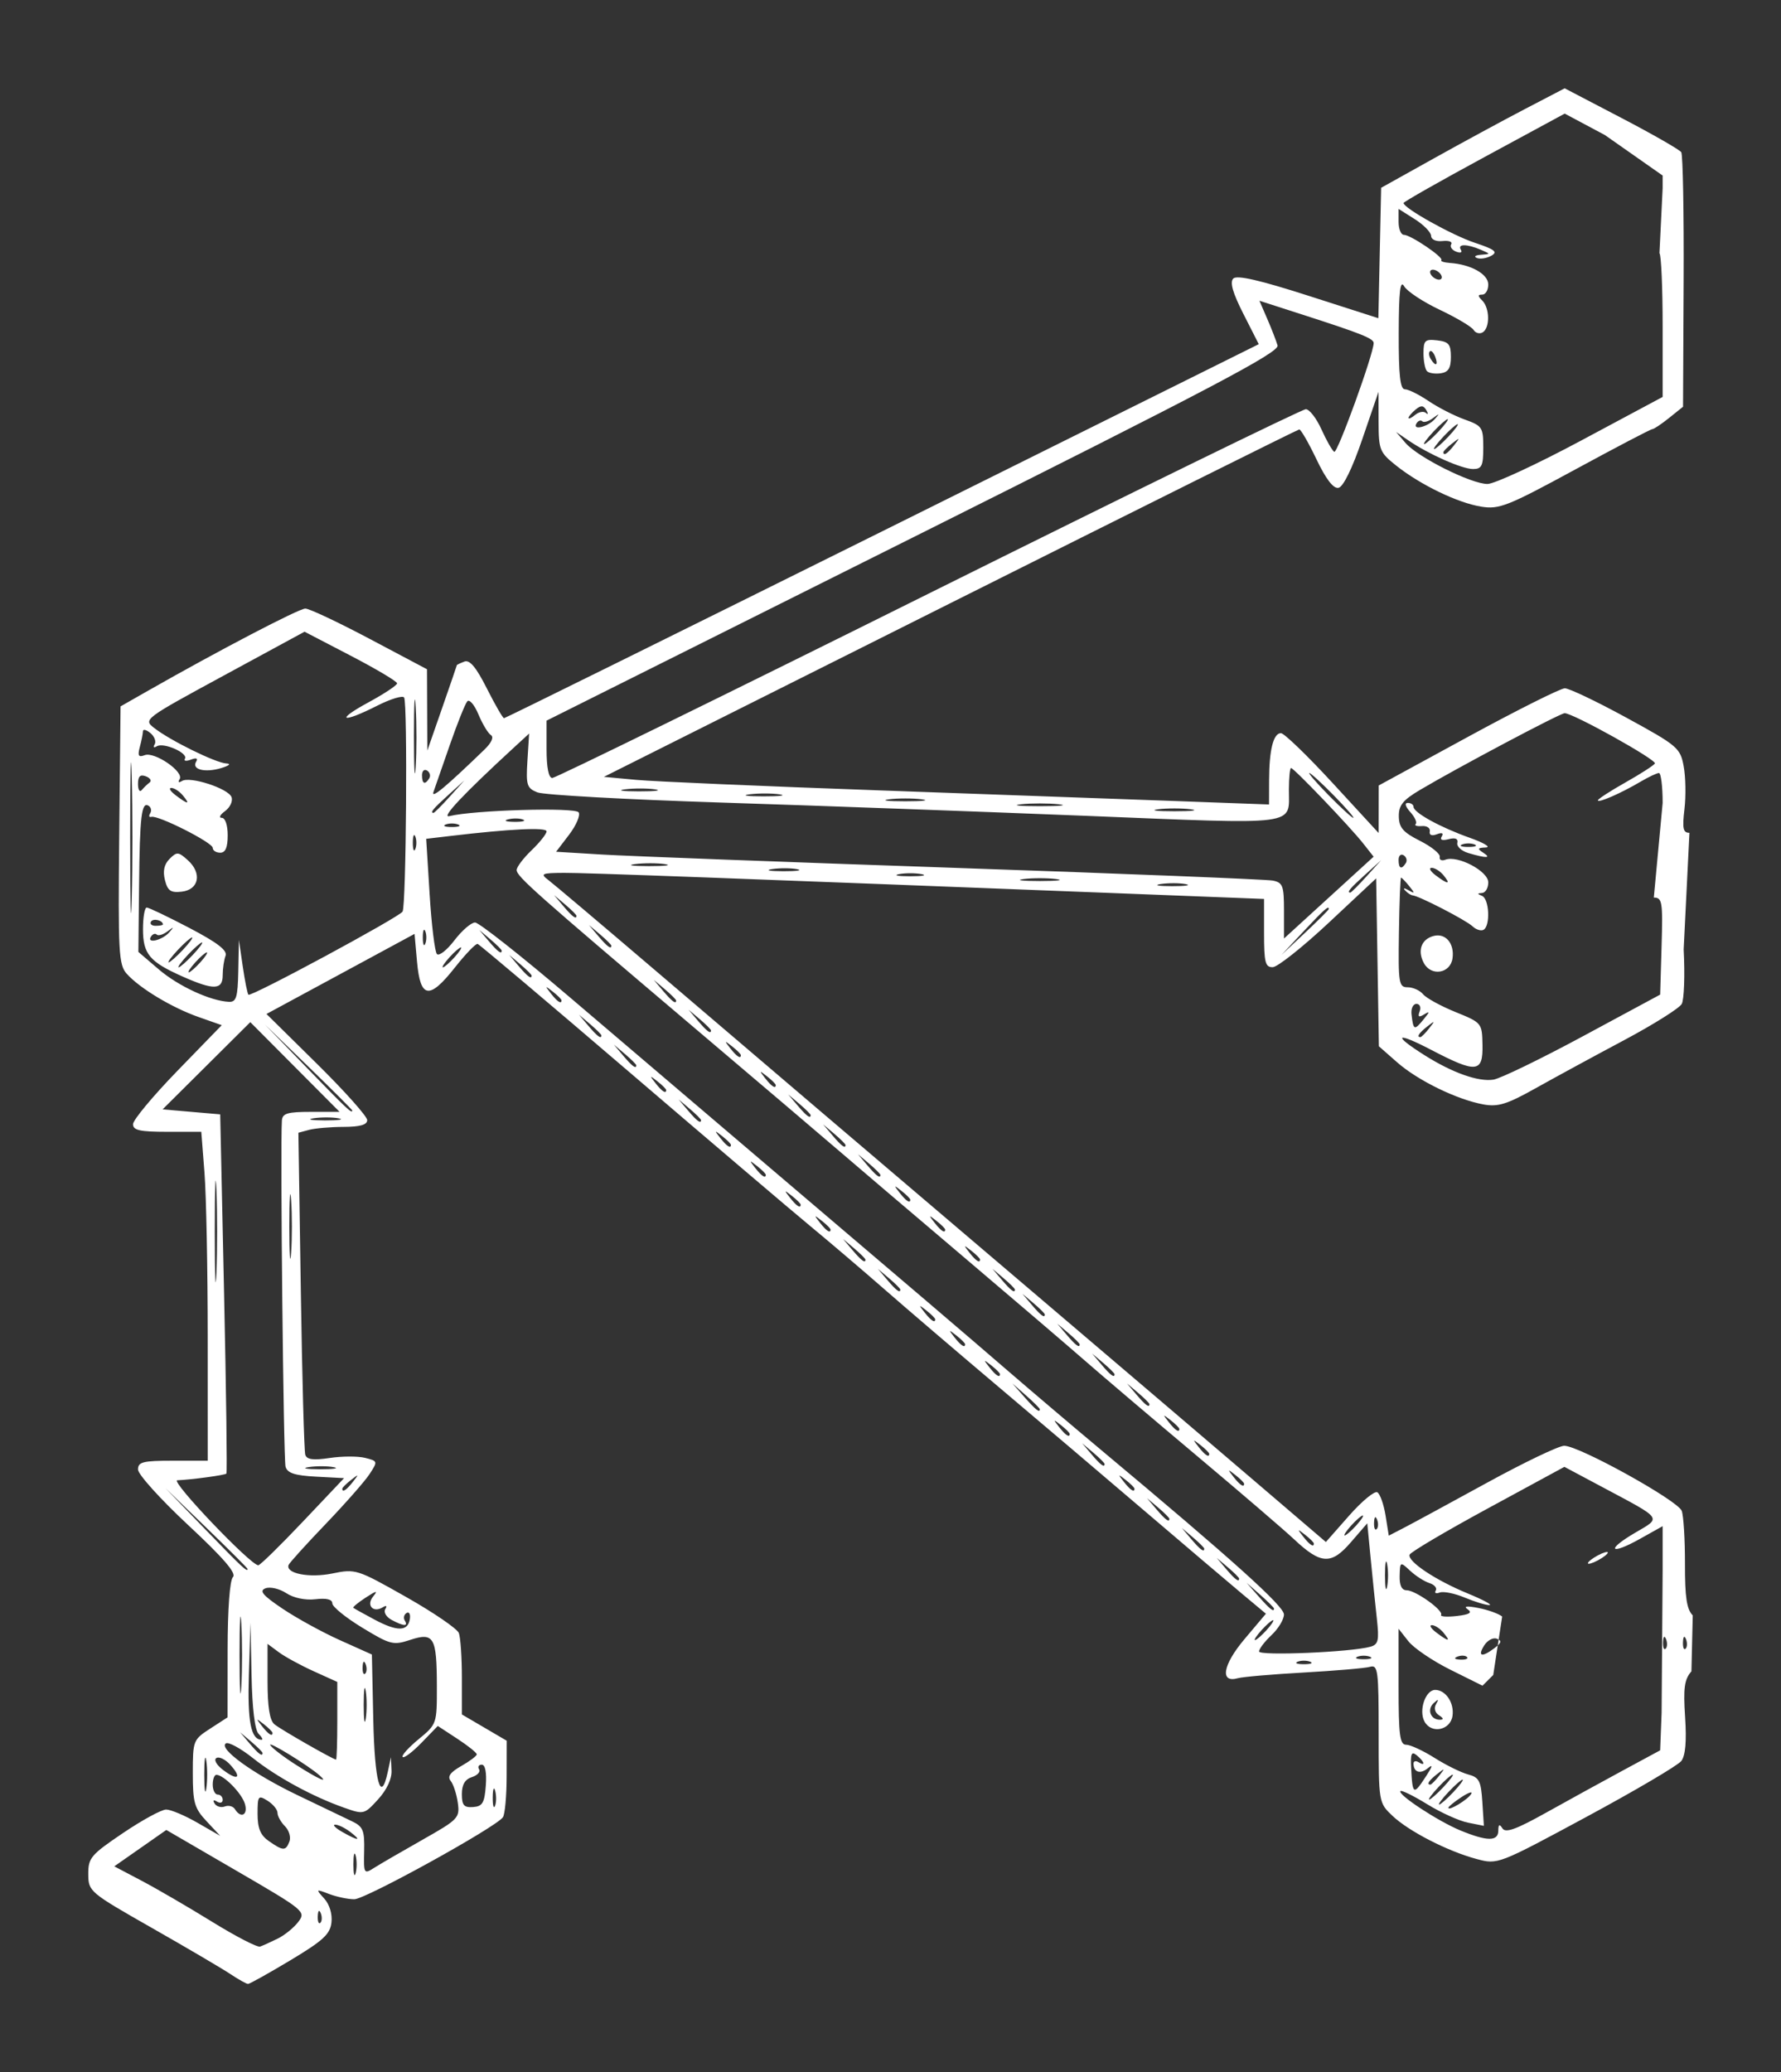 <?xml version="1.0" encoding="UTF-8" standalone="no"?>
<!-- Created with Inkscape (http://www.inkscape.org/) -->

<svg
   xmlns:dc="http://purl.org/dc/elements/1.1/"
   xmlns:cc="http://creativecommons.org/ns#"
   xmlns:rdf="http://www.w3.org/1999/02/22-rdf-syntax-ns#"
   xmlns:svg="http://www.w3.org/2000/svg"
   xmlns="http://www.w3.org/2000/svg"
   xmlns:sodipodi="http://sodipodi.sourceforge.net/DTD/sodipodi-0.dtd"
   xmlns:inkscape="http://www.inkscape.org/namespaces/inkscape"
   width="100.88mm"
   height="117.355mm"
   viewBox="0 0 357.45 415.825"
   id="svg2"
   version="1.1"
   inkscape:version="0.91 r13725"
   sodipodi:docname="dns_scenario.svg">
  <rect x="0" y="0" width="357.45" height="415.825" fill="#333333" stroke="none"/>
  <defs
     id="defs4" />
  <sodipodi:namedview
     id="base"
     pagecolor="#ffffff"
     bordercolor="#666666"
     borderopacity="1.0"
     inkscape:pageopacity="0.0"
     inkscape:pageshadow="2"
     inkscape:zoom="0.49497475"
     inkscape:cx="489.65929"
     inkscape:cy="-87.343489"
     inkscape:document-units="px"
     inkscape:current-layer="layer1"
     showgrid="false"
     fit-margin-top="5"
     fit-margin-left="5"
     fit-margin-bottom="5"
     fit-margin-right="5"
     inkscape:window-width="1551"
     inkscape:window-height="876"
     inkscape:window-x="49"
     inkscape:window-y="24"
     inkscape:window-maximized="1" />
  <g
     inkscape:label="Layer 1"
     inkscape:groupmode="layer"
     id="layer1"
     transform="translate(-149.296,-413.307)">
    <path
       style="fill:#ffffff;fill-opacity:1"
       d="m 195.492,809.413 c -1.65,-1.098 -8.728,-5.258 -15.728,-9.243 -12.512,-7.123 -12.729,-7.306 -12.75,-10.776 -0.02,-3.261 0.511,-3.89 6.963,-8.25 3.841,-2.596 7.739,-4.72 8.662,-4.72 0.923,0 3.742,1.188 6.266,2.641 l 4.588,2.641 -2.75,-2.945 c -2.432,-2.605 -2.75,-3.718 -2.75,-9.631 0,-6.538 0.077,-6.736 3.488,-8.945 l 3.488,-2.259 0.012,-13.55 c 0.007,-8.192 0.431,-13.969 1.072,-14.61 0.746,-0.746 -1.915,-3.832 -9,-10.433 -5.533,-5.155 -10.06,-10.169 -10.06,-11.14 0,-1.521 0.975,-1.767 7,-1.767 l 7,0 -0.006,-24.75 c -0.003,-13.613 -0.295,-28.462 -0.648,-33 l -0.642,-8.25 -6.852,0 c -5.483,0 -6.852,-0.306 -6.852,-1.53 0,-0.841 4.006,-5.656 8.903,-10.699 l 8.903,-9.169 -4.681,-1.648 c -5.346,-1.883 -11.8,-5.772 -14.392,-8.672 -1.609,-1.8 -1.743,-4.297 -1.5,-27.815 l 0.267,-25.837 5.5,-3.134 c 14.165,-8.072 30.294,-16.495 31.585,-16.495 0.786,0 6.601,2.74 12.922,6.089 l 11.493,6.089 0.034,8.161 0.034,8.161 2.959,-8.5 c 1.627,-4.675 2.962,-8.564 2.966,-8.643 0.004,-0.079 0.682,-0.402 1.508,-0.719 1.075,-0.412 2.357,1.12 4.514,5.393 1.657,3.283 3.208,5.969 3.446,5.969 0.238,0 34.418,-16.888 75.956,-37.528 l 75.523,-37.528 -3.08,-6.062 c -2.149,-4.228 -2.763,-6.379 -2.032,-7.11 0.731,-0.731 5.293,0.314 15.082,3.457 l 14.033,4.505 0.278,-13.085 0.278,-13.085 10.5,-5.855 c 5.775,-3.22 14.064,-7.712 18.419,-9.981 l 7.919,-4.126 11.397,5.949 c 6.268,3.272 11.667,6.365 11.997,6.872 0.33,0.508 0.546,12.208 0.48,26 l -0.12,25.077 -2.796,2.245 c -1.538,1.235 -3.054,2.247 -3.371,2.25 -0.316,0.003 -7.278,3.647 -15.472,8.097 -13.571,7.372 -15.25,8.036 -18.863,7.458 -4.718,-0.754 -12.245,-4.392 -17.095,-8.261 -3.291,-2.626 -3.496,-3.139 -3.509,-8.789 l -0.014,-6 -3.247,9.488 c -2.017,5.895 -3.83,9.601 -4.786,9.785 -1.024,0.197 -2.504,-1.723 -4.423,-5.738 -1.586,-3.319 -3.139,-6.01 -3.45,-5.98 -0.311,0.03 -31.841,15.729 -70.066,34.886 l -69.5,34.831 6.5,0.602 c 3.575,0.331 25.625,1.284 49,2.117 23.375,0.833 50.487,1.81 60.25,2.17 l 17.75,0.654 0.014,-4.907 c 0.017,-6.071 0.86,-9.407 2.377,-9.407 0.637,0 5.309,4.51 10.383,10.022 l 9.226,10.022 0.008,-4.772 0.008,-4.772 17.895,-9.75 c 9.842,-5.362 18.598,-9.75 19.457,-9.75 0.859,0 6.416,2.65 12.347,5.889 10.292,5.62 10.818,6.065 11.506,9.75 0.397,2.124 0.467,5.998 0.156,8.611 -0.462,3.884 -0.28,4.75 1,4.75 l -1.158,23.4 c 0.27,5.153 0.093,10.078 -0.392,10.945 -0.485,0.867 -5.707,4.145 -11.605,7.284 -5.897,3.14 -13.857,7.464 -17.687,9.611 -5.785,3.241 -7.564,3.794 -10.5,3.263 -5.288,-0.957 -13.157,-4.793 -17.308,-8.437 l -3.681,-3.232 -0.273,-16.846 -0.273,-16.846 -9.5,8.886 c -5.225,4.887 -10.287,8.906 -11.25,8.93 -1.501,0.037 -1.75,-0.934 -1.75,-6.823 l 0,-6.867 -17.25,-0.672 c -92.092,-3.589 -118.966,-4.583 -123.25,-4.559 -4.519,0.026 -4.821,0.164 -3.138,1.438 1.024,0.776 10.461,8.749 20.971,17.718 22.049,18.817 43.726,37.281 80.196,68.308 14.223,12.1 32.389,27.582 40.369,34.405 l 14.51,12.405 4.668,-5.294 c 2.567,-2.912 5.116,-5.017 5.665,-4.678 0.549,0.339 1.288,2.435 1.644,4.657 l 0.646,4.04 3.028,-1.566 c 1.666,-0.861 9.148,-4.919 16.628,-9.018 7.48,-4.099 14.481,-7.452 15.558,-7.452 2.98,0 22.814,10.984 23.582,13.059 0.371,1.002 0.663,5.775 0.649,10.606 -0.019,6.716 0.349,9.158 1.563,10.372 l -0.265,11.224 c -1.42,1.637 -1.654,3.335 -1.269,9.197 0.319,4.842 0.069,7.716 -0.765,8.801 -0.681,0.886 -9.243,5.928 -19.027,11.204 -17.725,9.557 -17.804,9.588 -22,8.473 -5.828,-1.548 -13.677,-5.572 -16.961,-8.696 -2.742,-2.608 -2.75,-2.654 -2.75,-16.496 0,-12.742 -0.144,-13.84 -1.75,-13.384 -0.963,0.273 -6.925,0.785 -13.25,1.139 -6.325,0.354 -12.29,0.867 -13.255,1.14 -3.668,1.04 -3.047,-2.654 1.318,-7.83 l 4.308,-5.109 -4.906,-4.101 c -2.698,-2.255 -11.491,-9.726 -19.539,-16.601 -8.049,-6.875 -21.293,-18.125 -29.432,-25 -8.139,-6.875 -18.4,-15.65 -22.802,-19.5 -4.402,-3.85 -11.003,-9.475 -14.669,-12.5 -3.666,-3.025 -20.061,-16.975 -36.434,-31 -16.373,-14.025 -30.066,-25.593 -30.429,-25.707 -0.363,-0.114 -2.434,2.04 -4.603,4.786 -5.106,6.466 -6.898,6.182 -7.557,-1.197 l -0.5,-5.6 -14.859,8.036 -14.859,8.036 10.109,9.975 c 5.56,5.486 10.109,10.582 10.109,11.323 0,0.939 -1.44,1.352 -4.75,1.361 -2.612,0.008 -5.72,0.274 -6.905,0.592 l -2.155,0.578 0.483,31.658 c 0.265,17.412 0.669,32.249 0.897,32.971 0.305,0.964 1.607,1.134 4.909,0.638 2.472,-0.371 5.665,-0.38 7.095,-0.021 2.557,0.642 2.572,0.697 0.891,3.263 -0.941,1.435 -4.918,5.955 -8.838,10.043 -3.92,4.088 -7.253,7.771 -7.406,8.184 -0.638,1.722 4.167,2.655 8.793,1.708 4.649,-0.952 4.953,-0.855 14.757,4.696 5.506,3.117 10.284,6.382 10.619,7.255 0.335,0.873 0.609,4.906 0.609,8.963 l 0,7.376 4.5,2.637 4.5,2.637 -0.015,7.155 c -0.008,3.935 -0.346,7.626 -0.75,8.202 -1.423,2.027 -27.572,16.453 -29.824,16.453 -1.254,0 -3.526,-0.473 -5.048,-1.052 -2.705,-1.029 -2.727,-1.008 -0.99,0.912 1.065,1.177 1.647,3.1 1.452,4.802 -0.269,2.354 -1.678,3.649 -8.247,7.588 -4.357,2.612 -8.182,4.747 -8.5,4.743 -0.318,-0.004 -1.928,-0.905 -3.578,-2.004 z m 9.544,-7.089 c 1.399,-0.69 3.26,-2.203 4.136,-3.364 1.556,-2.063 1.28,-2.291 -12.452,-10.273 l -14.043,-8.163 -5.222,3.65 -5.222,3.65 5.51,2.902 c 3.03,1.596 9.389,5.298 14.13,8.226 4.741,2.928 9.07,5.167 9.62,4.976 0.55,-0.192 2.145,-0.913 3.544,-1.603 z m 8.639,-5.088 c -0.319,-0.798 -0.556,-0.561 -0.604,0.604 -0.043,1.054 0.193,1.645 0.525,1.312 0.332,-0.332 0.368,-1.195 0.079,-1.917 z m 7.006,-11.562 c -0.252,-0.963 -0.457,-0.175 -0.457,1.75 0,1.925 0.206,2.712 0.457,1.75 0.252,-0.963 0.252,-2.538 0,-3.5 z m 13.374,-3.166 c 7.235,-4.085 7.544,-4.407 7.124,-7.427 -0.241,-1.737 -0.881,-3.713 -1.422,-4.391 -0.708,-0.889 -0.115,-1.728 2.119,-3 1.707,-0.971 3.106,-2.024 3.109,-2.338 0.003,-0.315 -1.755,-1.726 -3.909,-3.135 l -3.915,-2.563 -3.267,3.37 c -1.797,1.854 -3.498,3.14 -3.779,2.858 -0.282,-0.282 1.15,-1.883 3.182,-3.558 3.677,-3.031 3.694,-3.081 3.679,-10.722 -0.019,-9.791 -0.6,-10.789 -5.36,-9.218 -3.388,1.118 -3.988,0.965 -9.619,-2.456 -3.303,-2.006 -6.005,-4.2 -6.005,-4.875 0,-0.805 -1.164,-1.091 -3.388,-0.831 -2.042,0.238 -4.37,-0.248 -5.859,-1.223 -1.359,-0.89 -3.232,-1.327 -4.161,-0.97 -1.327,0.509 -0.59,1.39 3.427,4.095 2.815,1.895 7.999,4.739 11.52,6.319 l 6.403,2.873 0.279,13.058 c 0.269,12.576 1.507,17.038 2.911,10.495 l 0.632,-2.943 0.118,2.688 c 0.074,1.671 -0.947,3.854 -2.697,5.771 -2.778,3.041 -2.869,3.064 -6.821,1.669 -6.324,-2.231 -13.481,-6.125 -18.314,-9.964 -2.448,-1.944 -4.878,-3.27 -5.401,-2.947 -1.619,1 5.445,6.113 14.351,10.387 4.675,2.244 9.625,4.619 11,5.278 2.174,1.042 2.486,1.816 2.391,5.931 -0.106,4.582 -0.042,4.69 2,3.387 1.16,-0.74 5.512,-3.267 9.672,-5.615 z m -26.673,0.341 c 0.332,-0.866 -0.07,-2.248 -0.893,-3.071 -0.823,-0.823 -1.497,-2.032 -1.497,-2.685 0,-0.653 -0.9,-1.75 -2,-2.437 -1.871,-1.169 -2,-0.999 -2,2.637 0,2.899 0.572,4.285 2.25,5.456 2.878,2.008 3.403,2.02 4.14,0.1 z m 12.169,-1.958 c -1.068,-0.808 -2.418,-1.452 -3,-1.433 -0.582,0.019 0.066,0.679 1.441,1.465 3.239,1.852 4.028,1.836 1.559,-0.032 z m 215.627,-22.158 c -1.174,-2.238 0.22,-6.311 2.159,-6.311 2.114,0 3.85,2.592 3.481,5.195 -0.415,2.928 -4.289,3.694 -5.641,1.116 z m 2.936,-1.214 c -0.816,-0.517 -1.062,-1.428 -0.603,-2.235 0.599,-1.053 0.49,-1.099 -0.485,-0.199 -1.389,1.282 -0.597,3.346 1.275,3.322 0.783,-0.01 0.719,-0.314 -0.187,-0.888 z m -239.684,17.709 c -0.68,-2.142 -4.192,-5.706 -5.688,-5.773 -0.412,-0.018 -0.75,0.867 -0.75,1.967 0,1.1 0.45,2 1,2 0.55,0 1,0.477 1,1.059 0,0.582 -0.52,0.738 -1.155,0.345 -0.699,-0.432 -0.884,-0.275 -0.468,0.397 0.378,0.611 1.302,0.875 2.053,0.586 0.752,-0.288 1.664,-0.044 2.027,0.544 1.216,1.968 2.696,1.127 1.98,-1.126 z m 48.369,-3.634 c 0.191,-2.589 -0.116,-4.172 -0.809,-4.172 -0.614,0 -0.858,0.418 -0.543,0.928 0.315,0.51 -0.333,1.216 -1.441,1.567 -1.38,0.438 -2.015,1.511 -2.015,3.405 0,2.249 0.42,2.735 2.25,2.605 1.893,-0.135 2.299,-0.822 2.558,-4.333 z m 1.885,1.097 c -0.254,-0.973 -0.478,-0.419 -0.498,1.231 -0.02,1.65 0.187,2.446 0.461,1.769 0.274,-0.677 0.291,-2.027 0.037,-3 z m 195.874,0.622 c 0.373,-0.604 -0.502,-0.325 -1.944,0.62 -1.443,0.945 -2.623,1.908 -2.623,2.139 0,0.723 3.854,-1.605 4.567,-2.759 z m -3.567,-0.391 c 1.292,-1.375 2.124,-2.5 1.849,-2.5 -0.275,0 -1.557,1.125 -2.849,2.5 -1.292,1.375 -2.124,2.5 -1.849,2.5 0.275,0 1.557,-1.125 2.849,-2.5 z m -250.284,-6.25 c -0.229,-1.512 -0.417,-0.275 -0.417,2.75 0,3.025 0.187,4.263 0.417,2.75 0.229,-1.512 0.229,-3.987 0,-5.5 z m 248.284,5.25 c 1.292,-1.375 2.124,-2.5 1.849,-2.5 -0.275,0 -1.557,1.125 -2.849,2.5 -1.292,1.375 -2.124,2.5 -1.849,2.5 0.275,0 1.557,-1.125 2.849,-2.5 z m -3.44,-2.25 c 1.296,-1.991 1.371,-2.407 0.273,-1.509 -1.497,1.225 -2.833,0.769 -2.833,-0.967 0,-0.491 0.45,-0.614 1,-0.274 1.461,0.903 1.222,-0.071 -0.334,-1.363 -1.076,-0.893 -1.297,-0.385 -1.139,2.628 0.279,5.343 0.464,5.434 3.033,1.485 z m 2.568,0 c 1.244,-1.586 1.208,-1.621 -0.378,-0.378 -1.666,1.306 -2.195,2.128 -1.372,2.128 0.208,0 0.995,-0.787 1.75,-1.75 z m -242.601,-2.22 c -0.987,-1.09 -2.245,-1.704 -2.797,-1.363 -0.563,0.348 0.038,1.404 1.369,2.408 2.96,2.232 3.822,1.601 1.428,-1.045 z m 17.923,2.13 c -2.294,-2.029 -10.515,-7.073 -9.896,-6.072 0.377,0.609 2.744,2.414 5.261,4.01 4.456,2.826 6.554,3.759 4.635,2.062 z m 3.55,-10.961 0,-7.802 -4.75,-2.151 c -2.612,-1.183 -5.763,-2.902 -7,-3.82 l -2.25,-1.67 0,7.5 c 0,5.146 0.432,7.858 1.376,8.642 1.224,1.016 11.744,7.039 12.374,7.085 0.138,0.01 0.25,-3.493 0.25,-7.783 z m -15,6.457 c 0,-0.19 -1.012,-1.202 -2.25,-2.25 l -2.25,-1.905 1.905,2.25 c 1.79,2.114 2.595,2.705 2.595,1.905 z m -0.8,-3.855 c -0.751,-0.751 -1.279,-5.144 -1.411,-11.75 l -0.211,-10.55 -0.325,10.354 c -0.299,9.529 0.408,13.146 2.569,13.146 0.318,0 0.038,-0.54 -0.622,-1.2 z m 2.8,-0.178 c 0,-0.208 -0.787,-0.995 -1.75,-1.75 -1.586,-1.244 -1.621,-1.208 -0.378,0.378 1.306,1.666 2.128,2.195 2.128,1.372 z m 18.716,-8.372 c -0.229,-1.512 -0.417,-0.275 -0.417,2.75 0,3.025 0.187,4.263 0.417,2.75 0.229,-1.512 0.229,-3.987 0,-5.5 z m -24.976,-13.5 c -0.195,-3.438 -0.355,-0.625 -0.355,6.25 0,6.875 0.16,9.688 0.355,6.25 0.195,-3.438 0.195,-9.062 0,-12.5 z m 24.943,8.062 c -0.319,-0.798 -0.556,-0.561 -0.604,0.604 -0.043,1.054 0.193,1.645 0.525,1.312 0.332,-0.332 0.368,-1.195 0.079,-1.917 z m 189.567,-0.475 c -0.688,-0.277 -1.812,-0.277 -2.5,0 -0.688,0.277 -0.125,0.504 1.25,0.504 1.375,0 1.938,-0.227 1.25,-0.504 z m 12,-1 c -0.688,-0.277 -1.812,-0.277 -2.5,0 -0.688,0.277 -0.125,0.504 1.25,0.504 1.375,0 1.938,-0.227 1.25,-0.504 z m 19.479,0.058 c -0.332,-0.332 -1.195,-0.368 -1.917,-0.079 -0.798,0.319 -0.561,0.556 0.604,0.604 1.054,0.043 1.645,-0.193 1.312,-0.525 z m -19.376,-2.067 c 1.597,-0.456 1.774,-1.24 1.283,-5.679 -0.313,-2.833 -0.873,-8.287 -1.243,-12.12 l -0.673,-6.97 -3.319,3.839 c -3.925,4.541 -6.008,4.421 -11.401,-0.654 -1.925,-1.811 -10.7,-9.343 -19.5,-16.737 -8.8,-7.394 -18.925,-15.999 -22.5,-19.123 -3.575,-3.124 -14.825,-12.741 -25,-21.372 -10.175,-8.631 -20.975,-17.826 -24,-20.433 -3.025,-2.607 -16.3,-13.897 -29.5,-25.089 -31.91,-27.055 -35.5,-30.243 -35.5,-31.525 0,-0.6 1.35,-2.384 3,-3.965 1.65,-1.581 3,-3.286 3,-3.789 0,-0.851 -7.207,-0.505 -19.328,0.927 l -4.828,0.571 0.691,11.146 c 0.38,6.13 1.038,11.521 1.462,11.98 0.424,0.459 2.002,-0.778 3.506,-2.75 1.504,-1.972 3.372,-3.585 4.152,-3.585 0.78,0 9.389,6.798 19.131,15.107 9.742,8.309 25.99,22.146 36.106,30.75 35.099,29.852 42.653,36.296 51.607,44.027 4.95,4.274 13.5,11.532 19,16.128 26.198,21.894 36.5,31.164 36.5,32.845 0,0.987 -1.125,2.851 -2.5,4.143 -1.375,1.292 -2.5,2.769 -2.5,3.282 0,0.923 18.55,0.131 22.353,-0.954 z m 24.927,0.258 c 1.381,-1.047 1.477,-1.466 0.428,-1.868 -0.743,-0.285 -1.885,0.337 -2.538,1.382 -1.377,2.205 -0.441,2.422 2.11,0.487 z m 34.404,-1.774 c -0.319,-0.798 -0.556,-0.561 -0.604,0.604 -0.043,1.054 0.193,1.645 0.525,1.312 0.332,-0.332 0.368,-1.195 0.079,-1.917 z m 4,0 c -0.319,-0.798 -0.556,-0.561 -0.604,0.604 -0.043,1.054 0.193,1.645 0.525,1.312 0.332,-0.332 0.368,-1.195 0.079,-1.917 z m -84.183,-1.812 c 0.995,-1.1 1.585,-2 1.31,-2 -0.275,0 -1.314,0.9 -2.31,2 -0.995,1.1 -1.585,2 -1.31,2 0.275,0 1.314,-0.9 2.31,-2 z m 35.5,0.5 c -0.685,-0.825 -1.726,-1.5 -2.314,-1.5 -0.588,0 -0.195,0.661 0.872,1.468 2.508,1.897 2.998,1.908 1.441,0.032 z m -207.432,-2.755 c 0.141,-0.965 -0.161,-1.497 -0.672,-1.181 -0.511,0.316 -0.67,0.993 -0.353,1.505 0.756,1.223 -0.211,1.179 -2.636,-0.119 -1.079,-0.578 -1.655,-1.547 -1.28,-2.155 0.412,-0.666 0.225,-0.821 -0.472,-0.391 -1.964,1.214 -3.409,-0.391 -1.953,-2.168 1.014,-1.238 0.689,-1.189 -1.483,0.224 -1.53,0.996 -2.655,1.922 -2.5,2.059 0.155,0.137 2.081,1.209 4.281,2.382 4.553,2.428 6.697,2.38 7.068,-0.157 z m 251.432,-9.734 0,-8.871 -4.552,2.544 c -6.031,3.371 -6.92,2.262 -0.979,-1.22 5.345,-3.132 5.709,-2.624 -6.577,-9.174 l -7.609,-4.056 -15.381,8.35 c -8.459,4.592 -15.52,8.768 -15.69,9.279 -0.45,1.349 5.21,5.12 11.681,7.781 3.084,1.269 5.031,2.317 4.325,2.33 -0.705,0.013 -2.931,-0.665 -4.947,-1.508 -2.016,-0.842 -4.275,-1.297 -5.02,-1.011 -0.745,0.286 -1.1,0.107 -0.788,-0.397 0.312,-0.504 -0.261,-1.179 -1.272,-1.5 -1.011,-0.321 -2.75,-1.433 -3.865,-2.472 -2.004,-1.867 -2.028,-1.855 -2.109,1.011 -0.055,1.925 0.413,2.9 1.391,2.9 1.788,0 7.471,4.064 6.923,4.95 -0.215,0.348 1.203,0.446 3.15,0.219 2.575,-0.301 3.17,-0.669 2.18,-1.352 -0.893,-0.616 -0.158,-0.706 2.139,-0.262 1.925,0.372 4.082,1.145 4.792,1.718 l -1.793,11.727 -2.155,2.155 -6.453,-3.209 c -3.549,-1.765 -7.339,-4.336 -8.422,-5.712 l -1.969,-2.503 0,11.635 c 0,9.743 0.247,11.635 1.52,11.635 0.836,0 3.402,1.188 5.703,2.641 2.301,1.452 5.329,2.945 6.73,3.317 2.22,0.589 2.587,1.294 2.857,5.496 l 0.31,4.82 -3.207,-0.641 c -1.764,-0.353 -5.44,-2.015 -8.169,-3.695 -2.729,-1.679 -5.147,-2.869 -5.372,-2.644 -0.661,0.661 7.55,6.059 12.018,7.9 5.377,2.217 7.606,2.233 7.625,0.056 l 0,-3e-5 c 0.011,-1.288 0.231,-1.411 0.83,-0.465 0.619,0.975 2.724,0.219 8.735,-3.137 4.356,-2.432 11.295,-6.245 15.42,-8.474 l 7.5,-4.052 0.292,-7.545 z m -15,-1.441 c 0,-0.275 0.9,-0.982 2,-1.57 1.1,-0.589 2,-0.845 2,-0.57 0,0.275 -0.9,0.982 -2,1.57 -1.1,0.589 -2,0.845 -2,0.57 z m -63,9.104 c 0,-0.179 -1.238,-1.417 -2.75,-2.75 l -2.75,-2.424 2.424,2.75 c 2.266,2.57 3.076,3.209 3.076,2.424 z m 22.706,-8.924 c -0.238,-1.238 -0.433,-0.225 -0.433,2.25 0,2.475 0.195,3.487 0.433,2.25 0.238,-1.238 0.238,-3.263 0,-4.5 z m -29.706,2.905 c 0,-0.19 -1.012,-1.202 -2.25,-2.25 l -2.25,-1.905 1.905,2.25 c 1.79,2.114 2.595,2.705 2.595,1.905 z m -199,-1.928 c 0,-0.15 -3.712,-3.863 -8.25,-8.25 l -8.25,-7.977 7.977,8.25 c 7.408,7.662 8.523,8.706 8.523,7.977 z m 11.072,-9.477 8.29,-8.75 -5.629,-0.298 c -4.275,-0.227 -5.747,-0.708 -6.12,-2 -0.416,-1.442 -1.078,-64.322 -0.731,-69.452 0.098,-1.449 1.103,-1.75 5.848,-1.75 l 5.729,0 -8.959,-9.001 -8.959,-9.001 -8.802,8.751 -8.802,8.751 5.782,0.5 5.782,0.5 0.776,35.891 c 0.427,19.74 0.637,36.03 0.467,36.2 -0.313,0.313 -6.898,1.208 -9.854,1.338 -1.48,0.066 14.676,17.022 16.252,17.057 0.353,0.008 4.372,-3.923 8.931,-8.736 z m 180.928,5.405 c 0,-0.19 -1.012,-1.202 -2.25,-2.25 l -2.25,-1.905 1.905,2.25 c 1.79,2.114 2.595,2.705 2.595,1.905 z m 22,-1.033 c 0,-0.208 -0.787,-0.995 -1.75,-1.75 -1.586,-1.244 -1.621,-1.208 -0.378,0.378 1.306,1.666 2.128,2.195 2.128,1.372 z m 8.5,-3.622 c 0.995,-1.1 1.585,-2 1.31,-2 -0.275,0 -1.314,0.9 -2.31,2 -0.995,1.1 -1.585,2 -1.31,2 0.275,0 1.314,-0.9 2.31,-2 z m 4.183,-1.188 c -0.319,-0.798 -0.556,-0.561 -0.604,0.604 -0.043,1.054 0.193,1.645 0.525,1.312 0.332,-0.332 0.368,-1.195 0.079,-1.917 z m -41.683,-0.158 c 0,-0.19 -1.012,-1.202 -2.25,-2.25 l -2.25,-1.905 1.905,2.25 c 1.79,2.114 2.595,2.705 2.595,1.905 z M 220.119,710.673 c 1.244,-1.586 1.208,-1.621 -0.378,-0.378 -0.963,0.755 -1.75,1.542 -1.75,1.75 0,0.823 0.821,0.293 2.128,-1.372 z m 156.872,1.372 c 0,-0.208 -0.787,-0.995 -1.75,-1.75 -1.586,-1.244 -1.621,-1.208 -0.378,0.378 1.306,1.666 2.128,2.195 2.128,1.372 z m 22,-1 c 0,-0.208 -0.787,-0.995 -1.75,-1.75 -1.586,-1.244 -1.621,-1.208 -0.378,0.378 1.306,1.666 2.128,2.195 2.128,1.372 z m -182.736,-3.326 c -1.23,-0.237 -3.48,-0.244 -5,-0.014 -1.52,0.23 -0.514,0.424 2.236,0.432 2.75,0.007 3.994,-0.181 2.764,-0.418 z m 154.736,-0.641 c 0,-0.19 -1.012,-1.202 -2.25,-2.25 l -2.25,-1.905 1.905,2.25 c 1.79,2.114 2.595,2.705 2.595,1.905 z m 21,-2.033 c 0,-0.208 -0.787,-0.995 -1.75,-1.75 -1.586,-1.244 -1.621,-1.208 -0.378,0.378 1.306,1.666 2.128,2.195 2.128,1.372 z m -28,-4 c 0,-0.208 -0.787,-0.995 -1.75,-1.75 -1.586,-1.244 -1.621,-1.208 -0.378,0.378 1.306,1.666 2.128,2.195 2.128,1.372 z m 22,-1 c 0,-0.208 -0.787,-0.995 -1.75,-1.75 -1.586,-1.244 -1.621,-1.208 -0.378,0.378 1.306,1.666 2.128,2.195 2.128,1.372 z m -28,-3.948 c 0,-0.179 -1.237,-1.417 -2.75,-2.75 l -2.75,-2.424 2.424,2.75 c 2.266,2.57 3.076,3.209 3.076,2.424 z m 22,-1.019 c 0,-0.19 -1.012,-1.202 -2.25,-2.25 l -2.25,-1.905 1.905,2.25 c 1.79,2.114 2.595,2.705 2.595,1.905 z m -30,-6.033 c 0,-0.208 -0.787,-0.995 -1.75,-1.75 -1.586,-1.244 -1.621,-1.208 -0.378,0.378 1.306,1.666 2.128,2.195 2.128,1.372 z m 23,0.033 c 0,-0.19 -1.012,-1.202 -2.25,-2.25 l -2.25,-1.905 1.905,2.25 c 1.79,2.114 2.595,2.705 2.595,1.905 z m -30,-6.033 c 0,-0.208 -0.787,-0.995 -1.75,-1.75 -1.586,-1.244 -1.621,-1.208 -0.378,0.378 1.306,1.666 2.128,2.195 2.128,1.372 z m 23,0.033 c 0,-0.19 -1.012,-1.202 -2.25,-2.25 l -2.25,-1.905 1.905,2.25 c 1.79,2.114 2.595,2.705 2.595,1.905 z m -29,-5.033 c 0,-0.208 -0.787,-0.995 -1.75,-1.75 -1.586,-1.244 -1.621,-1.208 -0.378,0.378 1.306,1.666 2.128,2.195 2.128,1.372 z m 22,-0.967 c 0,-0.19 -1.012,-1.202 -2.25,-2.25 l -2.25,-1.905 1.905,2.25 c 1.79,2.114 2.595,2.705 2.595,1.905 z m -166.256,-24.905 c -0.185,-4.537 -0.337,-0.825 -0.337,8.25 0,9.075 0.152,12.787 0.337,8.25 0.185,-4.537 0.185,-11.963 0,-16.5 z m 137.256,19.905 c 0,-0.19 -1.012,-1.202 -2.25,-2.25 l -2.25,-1.905 1.905,2.25 c 1.79,2.114 2.595,2.705 2.595,1.905 z m 23,0 c 0,-0.19 -1.012,-1.202 -2.25,-2.25 l -2.25,-1.905 1.905,2.25 c 1.79,2.114 2.595,2.705 2.595,1.905 z M 207.729,654.173 c -0.202,-2.888 -0.367,-0.525 -0.367,5.25 0,5.775 0.165,8.137 0.367,5.25 0.202,-2.888 0.202,-7.612 0,-10.5 z m 115.263,11.905 c 0,-0.19 -1.012,-1.202 -2.25,-2.25 l -2.25,-1.905 1.905,2.25 c 1.79,2.114 2.595,2.705 2.595,1.905 z m 23,-0.033 c 0,-0.208 -0.787,-0.995 -1.75,-1.75 -1.586,-1.244 -1.621,-1.208 -0.378,0.378 1.306,1.666 2.128,2.195 2.128,1.372 z m -30,-6 c 0,-0.208 -0.787,-0.995 -1.75,-1.75 -1.586,-1.244 -1.621,-1.208 -0.378,0.378 1.306,1.666 2.128,2.195 2.128,1.372 z m 23,0 c 0,-0.208 -0.787,-0.995 -1.75,-1.75 -1.586,-1.244 -1.621,-1.208 -0.378,0.378 1.306,1.666 2.128,2.195 2.128,1.372 z m -29,-5 c 0,-0.208 -0.787,-0.995 -1.75,-1.75 -1.586,-1.244 -1.621,-1.208 -0.378,0.378 1.306,1.666 2.128,2.195 2.128,1.372 z m 22,-1 c 0,-0.208 -0.787,-0.995 -1.75,-1.75 -1.586,-1.244 -1.621,-1.208 -0.378,0.378 1.306,1.666 2.128,2.195 2.128,1.372 z m -29,-5 c 0,-0.208 -0.787,-0.995 -1.75,-1.75 -1.586,-1.244 -1.621,-1.208 -0.378,0.378 1.306,1.666 2.128,2.195 2.128,1.372 z m 23,0.033 c 0,-0.19 -1.012,-1.202 -2.25,-2.25 l -2.25,-1.905 1.905,2.25 c 1.79,2.114 2.595,2.705 2.595,1.905 z m -30,-6.033 c 0,-0.208 -0.787,-0.995 -1.75,-1.75 -1.586,-1.244 -1.621,-1.208 -0.378,0.378 1.306,1.666 2.128,2.195 2.128,1.372 z m 23,0.033 c 0,-0.19 -1.012,-1.202 -2.25,-2.25 l -2.25,-1.905 1.905,2.25 c 1.79,2.114 2.595,2.705 2.595,1.905 z m -101.736,-5.359 c -1.23,-0.237 -3.48,-0.244 -5,-0.014 -1.52,0.23 -0.514,0.424 2.236,0.432 2.75,0.007 3.994,-0.181 2.764,-0.418 z m 72.736,0.359 c 0,-0.19 -1.012,-1.202 -2.25,-2.25 l -2.25,-1.905 1.905,2.25 c 1.79,2.114 2.595,2.705 2.595,1.905 z m 22,-1 c 0,-0.19 -1.012,-1.202 -2.25,-2.25 l -2.25,-1.905 1.905,2.25 c 1.79,2.114 2.595,2.705 2.595,1.905 z m -92,-0.927 c 0,-0.15 -3.938,-4.087 -8.75,-8.75 l -8.75,-8.478 8.478,8.75 c 7.874,8.127 9.022,9.206 9.022,8.478 z m 63,-4.105 c 0,-0.208 -0.787,-0.995 -1.75,-1.75 -1.586,-1.244 -1.621,-1.208 -0.378,0.378 1.306,1.666 2.128,2.195 2.128,1.372 z m 22,-1 c 0,-0.208 -0.787,-0.995 -1.75,-1.75 -1.586,-1.244 -1.621,-1.208 -0.378,0.378 1.306,1.666 2.128,2.195 2.128,1.372 z m 162.04,-9.821 15.46,-8.332 0.286,-9.735 c 0.262,-8.899 0.128,-9.735 -1.559,-9.735 l 1.773,-19 c 0,-3.3 -0.338,-5.998 -0.75,-5.996 -0.412,0.002 -2.1,0.801 -3.75,1.776 -3.884,2.295 -8.5,4.308 -8.5,3.707 0,-0.259 2.475,-1.867 5.5,-3.574 3.025,-1.707 5.699,-3.426 5.943,-3.82 0.436,-0.705 -16.409,-10.093 -18.11,-10.093 -0.903,0 -21.561,10.958 -29.082,15.426 -3.406,2.023 -4.241,3.076 -4.203,5.299 0.038,2.237 0.861,3.184 4.25,4.89 2.312,1.164 4.096,2.61 3.965,3.214 -0.131,0.604 0.379,0.861 1.133,0.572 2.463,-0.945 8.605,2.3 8.605,4.547 0,1.128 -0.562,2.087 -1.25,2.13 -1,0.063 -1,0.18 0,0.583 1.441,0.582 1.702,5.94 0.331,6.788 -0.506,0.313 -1.518,0.002 -2.25,-0.691 -1.299,-1.229 -10.672,-6.07 -11.997,-6.196 -0.367,-0.035 -1.042,-0.473 -1.5,-0.974 -0.497,-0.543 -0.227,-0.566 0.667,-0.058 1.293,0.735 1.311,0.619 0.128,-0.84 -0.755,-0.931 -1.49,-1.692 -1.634,-1.692 -0.144,0 -0.335,4.95 -0.425,11 -0.152,10.247 -0.032,11 1.762,11 1.059,0 2.448,0.63 3.087,1.4 0.639,0.77 3.563,2.374 6.497,3.565 5.291,2.148 5.336,2.202 5.424,6.6 0.112,5.601 -1.209,5.73 -10.285,0.999 -7.121,-3.712 -7.907,-3.075 -1.329,1.077 5.579,3.522 10.794,5.369 13.816,4.893 1.397,-0.22 9.497,-4.149 18,-8.732 z m -31.969,-14.669 c -1.334,-2.493 -0.506,-4.786 1.961,-5.431 2.407,-0.629 4.217,1.513 3.794,4.493 -0.432,3.046 -4.291,3.675 -5.756,0.938 z m 8.929,-22.071 c -1.375,-0.406 -2.368,-1.319 -2.207,-2.028 0.193,-0.85 -0.404,-1.107 -1.751,-0.755 -1.307,0.342 -1.804,0.146 -1.379,-0.542 0.42,-0.679 0.056,-0.843 -0.987,-0.443 -1.019,0.391 -1.561,0.168 -1.414,-0.58 0.131,-0.668 -0.58,-1.147 -1.579,-1.064 -0.999,0.083 -1.561,-0.106 -1.248,-0.419 0.313,-0.313 -0.177,-1.393 -1.088,-2.4 -0.991,-1.095 -1.193,-1.831 -0.502,-1.831 0.635,0 1.155,0.353 1.155,0.784 0,1.163 5.324,4.096 11.267,6.209 2.878,1.023 4.333,1.9 3.233,1.949 -1.664,0.073 -1.748,0.251 -0.5,1.058 1.716,1.109 0.62,1.132 -3,0.062 z m 1.25,-1.724 c -0.688,-0.277 -1.812,-0.277 -2.5,0 -0.688,0.277 -0.125,0.504 1.25,0.504 1.375,0 1.938,-0.227 1.25,-0.504 z m -168.25,44.317 c 0,-0.19 -1.012,-1.202 -2.25,-2.25 l -2.25,-1.905 1.905,2.25 c 1.79,2.114 2.595,2.705 2.595,1.905 z m 21,-2.033 c 0,-0.208 -0.787,-0.995 -1.75,-1.75 -1.586,-1.244 -1.621,-1.208 -0.378,0.378 1.306,1.666 2.128,2.195 2.128,1.372 z m -28,-3.967 c 0,-0.19 -1.012,-1.202 -2.25,-2.25 l -2.25,-1.905 1.905,2.25 c 1.79,2.114 2.595,2.705 2.595,1.905 z m 166.128,-1.405 c 1.244,-1.586 1.208,-1.621 -0.378,-0.378 -1.666,1.306 -2.195,2.128 -1.372,2.128 0.208,0 0.995,-0.787 1.75,-1.75 z m -144.128,0.405 c 0,-0.19 -1.012,-1.202 -2.25,-2.25 l -2.25,-1.905 1.905,2.25 c 1.79,2.114 2.595,2.705 2.595,1.905 z m 143.128,-2.347 c 1.171,-1.444 1.165,-1.567 -0.048,-0.836 -1.032,0.622 -1.263,0.447 -0.845,-0.641 0.318,-0.828 0.027,-1.497 -0.651,-1.497 -0.674,0 -1.118,0.938 -0.988,2.083 0.373,3.271 0.551,3.333 2.531,0.891 z m -238.003,-9.558 0.125,-6.25 0.774,5.315 c 0.426,2.923 0.937,5.479 1.137,5.678 0.497,0.497 30.192,-15.511 30.935,-16.677 0.733,-1.15 1.03,-41.804 0.314,-42.963 -0.283,-0.459 -2.727,0.287 -5.429,1.656 -7.092,3.594 -8.551,3.018 -1.73,-0.683 3.163,-1.716 5.75,-3.434 5.75,-3.818 0,-0.384 -4.18,-2.873 -9.288,-5.53 l -9.288,-4.831 -16.199,8.792 c -16.086,8.731 -16.183,8.805 -13.962,10.541 3.208,2.508 12.355,7.004 14.454,7.105 1.035,0.05 0.594,0.443 -1.051,0.936 -3.252,0.975 -5.965,0.271 -4.996,-1.297 0.417,-0.674 0.029,-0.824 -1.058,-0.407 -0.944,0.362 -1.482,0.279 -1.195,-0.184 0.701,-1.134 -4.283,-3.335 -5.646,-2.493 -0.6,0.371 -0.794,0.205 -0.436,-0.374 0.354,-0.573 -0.027,-1.597 -0.845,-2.277 -0.819,-0.68 -1.495,-0.843 -1.503,-0.363 -0.008,0.48 -0.287,1.892 -0.621,3.137 -0.478,1.785 -0.271,2.136 0.978,1.657 1.968,-0.755 7.927,3.331 7.013,4.809 -0.392,0.634 -0.199,0.789 0.468,0.377 1.614,-0.998 9.275,1.488 9.942,3.226 0.307,0.8 -0.276,2.065 -1.295,2.811 -1.019,0.745 -1.318,1.355 -0.662,1.355 0.695,0 1.191,1.459 1.191,3.5 0,2.444 -0.452,3.5 -1.5,3.5 -0.825,0 -1.5,-0.437 -1.5,-0.971 0,-1.066 -10.999,-6.623 -12.324,-6.226 -0.453,0.136 -0.559,-0.183 -0.234,-0.709 0.325,-0.526 0.184,-1.207 -0.312,-1.514 -1.43,-0.884 -1.775,2.019 -1.921,16.123 l -0.136,13.204 4.099,3.508 c 3.926,3.361 10.37,6.338 14.078,6.506 1.476,0.067 1.77,-0.9 1.875,-6.171 z m -11.112,1.12 c -6.697,-2.969 -8.013,-4.533 -8.013,-9.525 0,-2.39 0.338,-4.345 0.751,-4.345 0.413,0 4.27,1.844 8.57,4.097 5.629,2.949 7.659,4.513 7.249,5.582 -0.313,0.817 -0.57,2.573 -0.57,3.903 0,2.969 -1.793,3.034 -7.987,0.288 z m 3.487,-2.87 c 0.995,-1.1 1.585,-2 1.31,-2 -0.275,0 -1.314,0.9 -2.31,2 -0.995,1.1 -1.585,2 -1.31,2 0.275,0 1.314,-0.9 2.31,-2 z m -1.5,-1.5 c 1.292,-1.375 2.124,-2.5 1.849,-2.5 -0.275,0 -1.557,1.125 -2.849,2.5 -1.292,1.375 -2.124,2.5 -1.849,2.5 0.275,0 1.557,-1.125 2.849,-2.5 z m -2,-1 c 1.292,-1.375 2.124,-2.5 1.849,-2.5 -0.275,0 -1.557,1.125 -2.849,2.5 -1.292,1.375 -2.124,2.5 -1.849,2.5 0.275,0 1.557,-1.125 2.849,-2.5 z m -2.74,-3.512 c 1.035,-1.162 0.977,-1.194 -0.352,-0.199 -0.876,0.656 -1.843,0.942 -2.15,0.635 -0.307,-0.307 -0.83,-0.117 -1.163,0.421 -0.913,1.477 2.243,0.739 3.665,-0.858 z m -1.26,-1.596 c 0,-0.828 -1.942,-1.296 -2.387,-0.575 -0.289,0.467 0.13,0.85 0.931,0.85 0.801,0 1.456,-0.123 1.456,-0.274 z m 0.405,-8.914 c -0.453,-1.803 -0.155,-3.158 0.934,-4.246 1.465,-1.465 1.772,-1.441 3.674,0.279 2.873,2.6 2.229,5.903 -1.228,6.301 -2.222,0.256 -2.836,-0.168 -3.38,-2.335 z m 79.595,24.144 c 0,-0.208 -0.787,-0.995 -1.75,-1.75 -1.586,-1.244 -1.621,-1.208 -0.378,0.378 1.306,1.666 2.128,2.195 2.128,1.372 z m 23,0.033 c 0,-0.19 -1.012,-1.202 -2.25,-2.25 l -2.25,-1.905 1.905,2.25 c 1.79,2.114 2.595,2.705 2.595,1.905 z m -29,-5 c 0,-0.19 -1.012,-1.202 -2.25,-2.25 l -2.25,-1.905 1.905,2.25 c 1.79,2.114 2.595,2.705 2.595,1.905 z m -15.5,-3.655 c 0.995,-1.1 1.585,-2 1.31,-2 -0.275,0 -1.314,0.9 -2.31,2 -0.995,1.1 -1.585,2 -1.31,2 0.275,0 1.314,-0.9 2.31,-2 z m -64.753,-36.25 c -0.173,-6.737 -0.315,-1.225 -0.315,12.25 0,13.475 0.142,18.988 0.315,12.25 0.173,-6.737 0.173,-17.762 0,-24.5 z m 74.253,34.905 c 0,-0.19 -1.012,-1.202 -2.25,-2.25 l -2.25,-1.905 1.905,2.25 c 1.79,2.114 2.595,2.705 2.595,1.905 z m 166,-8.363 c 0,-0.751 -0.898,0.043 -5.042,4.458 l -4.458,4.75 4.75,-4.458 c 2.612,-2.452 4.75,-4.59 4.75,-4.75 z m -181.338,4.458 c -0.277,-0.688 -0.504,-0.125 -0.504,1.25 0,1.375 0.227,1.938 0.504,1.25 0.277,-0.688 0.277,-1.812 0,-2.5 z m 37.338,2.905 c 0,-0.19 -1.012,-1.202 -2.25,-2.25 l -2.25,-1.905 1.905,2.25 c 1.79,2.114 2.595,2.705 2.595,1.905 z m 150.906,-20.507 c -2.59,-3.3 -13.924,-15.148 -14.489,-15.148 -0.229,0 -0.424,1.913 -0.432,4.25 -0.027,7.45 2.711,7.089 -40.594,5.351 -21.39,-0.858 -54.416,-2.06 -73.391,-2.67 -18.975,-0.61 -35.554,-1.528 -36.841,-2.041 -2.121,-0.844 -2.309,-1.444 -2,-6.368 l 0.341,-5.437 -3,2.759 c -10.215,9.396 -14.797,14.264 -13,13.811 4.809,-1.211 25.289,-1.807 25.94,-0.754 0.369,0.597 -0.499,2.62 -1.929,4.495 l -2.6,3.409 9.295,0.563 c 5.112,0.31 36.97,1.511 70.795,2.669 33.825,1.159 62.513,2.307 63.75,2.553 2.012,0.399 2.25,1.039 2.25,6.036 l 0,5.589 8.993,-8.21 8.993,-8.21 z m -157.906,14.507 c 0,-0.19 -1.012,-1.202 -2.25,-2.25 l -2.25,-1.905 1.905,2.25 c 1.79,2.114 2.595,2.705 2.595,1.905 z m 158.563,-7.905 2.937,-3.25 -3.25,2.937 c -3.029,2.738 -3.71,3.563 -2.937,3.563 0.172,0 1.635,-1.462 3.25,-3.25 z m -36.299,1.546 c -1.23,-0.237 -3.48,-0.244 -5,-0.014 -1.52,0.23 -0.514,0.424 2.236,0.432 2.75,0.007 3.994,-0.181 2.764,-0.418 z m -26.014,-1.019 c -1.788,-0.222 -4.712,-0.222 -6.5,0 -1.788,0.222 -0.325,0.403 3.25,0.403 3.575,0 5.037,-0.181 3.25,-0.403 z m 77.75,-0.777 c -0.685,-0.825 -1.752,-1.486 -2.372,-1.468 -0.62,0.018 -0.254,0.693 0.814,1.5 2.494,1.886 3.14,1.873 1.559,-0.032 z m -104.75,-0.206 c -1.238,-0.238 -3.263,-0.238 -4.5,0 -1.238,0.238 -0.225,0.433 2.25,0.433 2.475,0 3.487,-0.195 2.25,-0.433 z m 147.75,-1.794 c -76.197,366.862 -38.099,183.431 0,0 z m -172.736,0.796 c -1.23,-0.237 -3.48,-0.244 -5,-0.014 -1.52,0.23 -0.514,0.424 2.236,0.432 2.75,0.007 3.994,-0.181 2.764,-0.418 z m -26.496,-1.011 c -1.503,-0.228 -4.203,-0.233 -6,-0.01 -1.797,0.223 -0.568,0.409 2.732,0.415 3.3,0.006 4.771,-0.176 3.268,-0.405 z m 148.689,-0.216 c 0.316,-0.512 0.118,-1.214 -0.441,-1.559 -0.559,-0.345 -1.016,0.073 -1.016,0.931 0,1.757 0.6,2.015 1.457,0.628 z m -198.795,-5.319 c -0.277,-0.688 -0.504,-0.125 -0.504,1.25 0,1.375 0.227,1.938 0.504,1.25 0.277,-0.688 0.277,-1.812 0,-2.5 z m 8.588,-2.412 c -0.688,-0.277 -1.812,-0.277 -2.5,0 -0.688,0.277 -0.125,0.504 1.25,0.504 1.375,0 1.938,-0.227 1.25,-0.504 z m 13.019,-0.994 c -0.677,-0.274 -2.027,-0.291 -3,-0.037 -0.973,0.254 -0.419,0.478 1.231,0.498 1.65,0.02 2.446,-0.187 1.769,-0.461 z m 162.731,-4.844 c -2.429,-2.475 -4.641,-4.5 -4.916,-4.5 -0.275,0 1.487,2.025 3.916,4.5 2.429,2.475 4.641,4.5 4.916,4.5 0.275,0 -1.487,-2.025 -3.916,-4.5 z m -177.437,0.25 2.937,-3.25 -3.25,2.937 c -3.029,2.738 -3.71,3.563 -2.937,3.563 0.172,0 1.635,-1.462 3.25,-3.25 z m 148.687,2.527 c -1.788,-0.222 -4.713,-0.222 -6.5,0 -1.788,0.222 -0.325,0.403 3.25,0.403 3.575,0 5.037,-0.181 3.25,-0.403 z m -26.5,-1.005 c -2.062,-0.216 -5.437,-0.216 -7.5,0 -2.062,0.216 -0.375,0.392 3.75,0.392 4.125,0 5.812,-0.177 3.75,-0.392 z M 185.992,572.923 c -0.685,-0.825 -1.726,-1.5 -2.314,-1.5 -0.588,0 -0.195,0.661 0.872,1.468 2.508,1.897 2.998,1.908 1.441,0.032 z m 148.25,0.777 c -1.788,-0.222 -4.713,-0.222 -6.5,0 -1.788,0.222 -0.325,0.403 3.25,0.403 3.575,0 5.037,-0.181 3.25,-0.403 z m -87.687,-10.007 c 1.397,-1.351 1.899,-2.484 1.271,-2.872 -0.571,-0.353 -1.697,-2.22 -2.504,-4.151 -0.806,-1.93 -1.815,-3.113 -2.24,-2.628 -0.426,0.485 -1.993,4.393 -3.483,8.684 -1.49,4.291 -2.977,8.566 -3.305,9.5 -0.525,1.495 2.416,-0.95 10.262,-8.533 z m 59.205,9.016 c -1.503,-0.228 -4.203,-0.233 -6,-0.01 -1.797,0.223 -0.568,0.409 2.732,0.415 3.3,0.006 4.771,-0.176 3.268,-0.405 z M 179.326,570.323 c 0.459,-0.342 0.121,-0.896 -0.75,-1.23 -1.14,-0.438 -1.584,-0.01 -1.584,1.528 0,1.174 0.338,1.728 0.75,1.23 0.412,-0.498 1.125,-1.185 1.584,-1.528 z m 53.408,-15.112 c -0.196,-3.459 -0.358,-0.889 -0.36,5.711 -0.002,6.6 0.158,9.43 0.356,6.289 0.198,-3.141 0.199,-8.541 0.004,-12 z m 48.026,16.496 c -1.503,-0.228 -4.203,-0.233 -6,-0.01 -1.797,0.223 -0.568,0.409 2.732,0.415 3.3,0.006 4.771,-0.176 3.268,-0.405 z m -45.311,-2.216 c 0.316,-0.512 0.118,-1.214 -0.441,-1.559 -0.559,-0.345 -1.016,0.073 -1.016,0.931 0,1.757 0.6,2.015 1.457,0.628 z m 100.231,-37.069 c 40.908,-20.35 74.97,-37 75.693,-37 0.723,0 2.136,1.822 3.14,4.048 1.004,2.227 2.159,4.255 2.567,4.507 0.637,0.394 7.911,-19.68 7.911,-21.831 0,-0.91 -2.475,-1.9 -14.214,-5.682 l -8.714,-2.807 1.573,3.633 c 0.865,1.998 1.796,4.397 2.068,5.332 0.403,1.383 -13.195,8.543 -73.109,38.497 l -73.603,36.798 0,5.753 c 0,3.683 0.416,5.753 1.155,5.753 0.635,0 34.625,-16.65 75.533,-37 z m 130.993,-30.732 16.319,-8.732 0,-14.101 c 0,-7.756 -0.288,-14.389 -0.639,-14.741 l 0.639,-13.067 0,-2.516 -11.578,-8.118 -8.078,-4.312 -16.172,8.758 c -8.895,4.817 -16.172,8.949 -16.172,9.182 0,1.028 9.743,6.466 14.291,7.977 4.038,1.341 4.677,1.842 3.317,2.603 -0.926,0.518 -2.229,0.721 -2.896,0.45 -0.667,-0.271 -0.312,-0.559 0.788,-0.641 2,-0.149 2,-0.149 0,-1.009 -2.768,-1.19 -4.739,-1.195 -4.007,-0.011 0.35,0.566 -0.05,0.735 -0.935,0.395 -0.85,-0.326 -1.298,-0.996 -0.994,-1.487 0.304,-0.492 -0.474,-0.782 -1.729,-0.645 -1.315,0.143 -2.293,-0.298 -2.308,-1.042 -0.015,-0.71 -1.489,-2.216 -3.277,-3.348 l -3.25,-2.058 0,2.598 c 0,1.429 0.474,2.598 1.053,2.598 1.351,0 8.07,4.543 7.526,5.089 -0.226,0.226 0.564,0.48 1.755,0.564 4.215,0.297 7.666,2.243 7.666,4.323 0,1.114 -0.54,2.025 -1.2,2.025 -0.933,0 -0.933,0.267 0,1.2 1.508,1.508 1.563,5.458 0.088,6.369 -0.612,0.378 -1.437,0.161 -1.835,-0.483 -0.398,-0.644 -3.452,-2.461 -6.788,-4.038 -3.336,-1.578 -6.546,-3.696 -7.135,-4.708 -0.806,-1.387 -1.077,0.932 -1.1,9.41 -0.023,8.434 0.287,11.25 1.237,11.25 0.697,0 2.835,1.059 4.75,2.354 1.915,1.295 5.17,2.96 7.232,3.701 3.543,1.272 3.75,1.584 3.75,5.646 0,3.671 -0.3,4.299 -2.055,4.299 -2.208,0 -8.877,-2.95 -12.945,-5.726 l -2.5,-1.706 1.904,2.215 c 2.458,2.859 13.175,8.217 16.436,8.217 1.387,0 9.865,-3.929 18.84,-8.732 z m -30.972,-13.892 c -0.39,-0.39 -0.709,-2.014 -0.709,-3.609 0,-2.573 0.309,-2.864 2.75,-2.583 2.319,0.267 2.75,0.787 2.75,3.316 0,2.258 -0.505,3.072 -2.041,3.292 -1.123,0.161 -2.36,-0.027 -2.75,-0.417 z m 1.636,-2.919 c -0.326,-0.849 -0.807,-1.329 -1.069,-1.067 -0.262,0.262 -0.18,0.957 0.183,1.543 0.986,1.595 1.562,1.286 0.886,-0.477 z m 3.782,17.793 c 1.244,-1.586 1.208,-1.621 -0.378,-0.378 -0.963,0.755 -1.75,1.542 -1.75,1.75 0,0.823 0.821,0.293 2.128,-1.372 z m -1.128,-1.75 c 1.292,-1.375 2.124,-2.5 1.849,-2.5 -0.275,0 -1.557,1.125 -2.849,2.5 -1.292,1.375 -2.124,2.5 -1.849,2.5 0.275,0 1.557,-1.125 2.849,-2.5 z m -2,-1 c 1.292,-1.375 2.124,-2.5 1.849,-2.5 -0.275,0 -1.557,1.125 -2.849,2.5 -1.292,1.375 -2.124,2.5 -1.849,2.5 0.275,0 1.557,-1.125 2.849,-2.5 z m -0.74,-2.512 c 1.035,-1.162 0.977,-1.194 -0.352,-0.199 -0.876,0.656 -1.843,0.942 -2.15,0.635 -0.307,-0.307 -0.83,-0.117 -1.163,0.421 -0.913,1.477 2.243,0.739 3.665,-0.858 z m -1.758,-1.229 c 0.45,0.408 0.481,0.157 0.069,-0.557 -0.577,-1 -1.073,-1.03 -2.16,-0.128 -0.776,0.644 -1.411,1.396 -1.411,1.671 0,0.275 0.604,-0.001 1.342,-0.614 0.738,-0.613 1.71,-0.78 2.16,-0.372 z m 2.998,-27.759 c -0.34,-0.55 -1.068,-1 -1.618,-1 -0.55,0 -0.722,0.45 -0.382,1 0.34,0.55 1.068,1 1.618,1 0.55,0 0.722,-0.45 0.382,-1 z"
       id="path4253"
       inkscape:connector-curvature="0"
       sodipodi:nodetypes="sssssscsssccssssccscssscssscssscccscsssscssscccsscssscscsssscssscscsssccssccccssssccssssscccscscscsssscssscsssssccsssssssssscsssssscsscccsscscssscsssssssccccsssssscsssscccsssscccccsssssssscscscsssssssssscssccsssssssssssssssssccsssssssscssssssssccsssssssscccccsssssssssssssssssssssssssssssssssssssscsscsscssscsscscsscsssssssssssscccccsssssssscccccssscssssssssssscssssssssssssssssccsccccsccsssssssssscsssssscssccssscssscsccsscssssscccsscssssscsscsccssscccssssssscsssssssscsssscssscsscscccccccssscssscsssssssssssccsccsscsssssssssssssscccccsscsssssssssssssssscsssscsssssscccsccsssssscsssssssscsssssssscsssscsssssssscsssssssssssssssssssssssssssscsssssssscssscccccsscsssscsssscssssssssssscscccsssssscscsscssccsccssssssssssssssssssssscsssscsssssssscsssssssscsssssssscssssssssscsssssssscsscsscsscccsssssssssscccscscsssssssssssssssssssssssssscsssssssssssssssscssssscsssssssssssssscsssscsssssssscssssssssscsssscsssscccssscssscssscccccssssscsssssscccccccsscscsscsssssssscccccsssssscsssssssssssssssssssssssssssscsssssscssccsscscsscsssssscssscsssccscccccssssssscccscscssssssscsssssssssscssccssssssscssssssssssssssssssssssccscssssss"
       inkscape:export-xdpi="90"
       inkscape:export-ydpi="90" />
  </g>
</svg>
